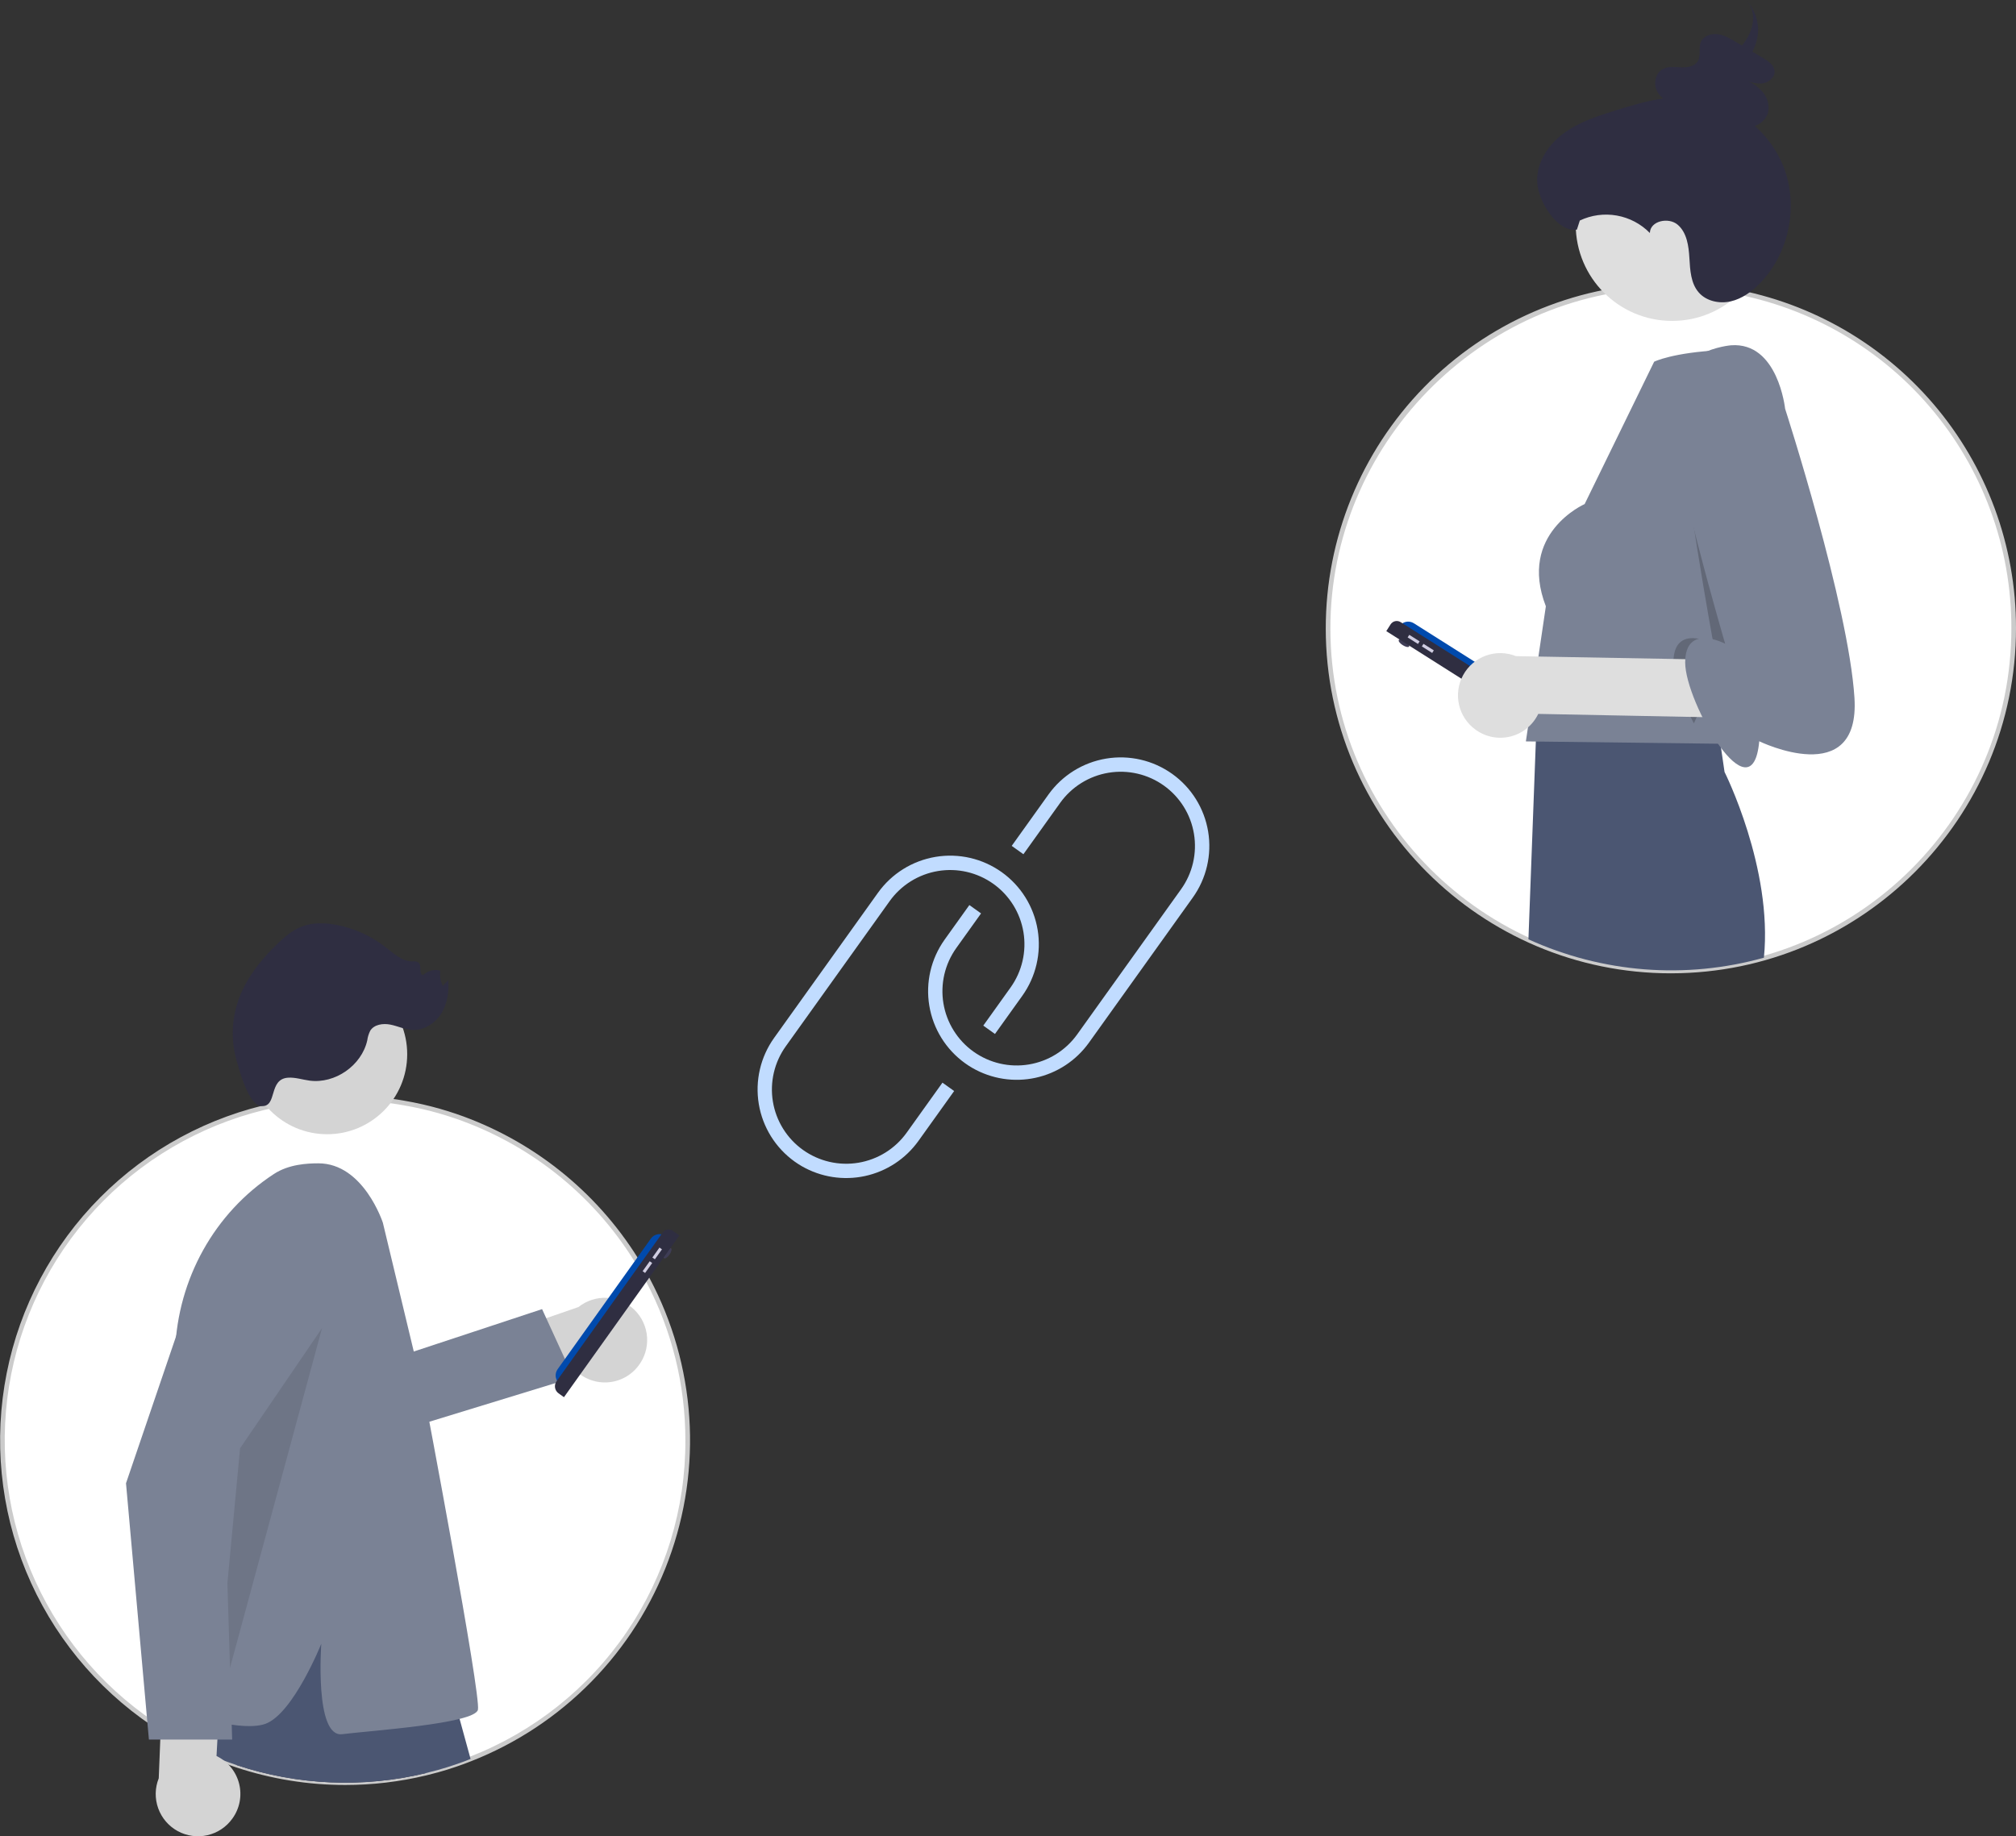 <svg width="247" height="225" viewBox="0 0 247 225" fill="none" xmlns="http://www.w3.org/2000/svg">
<rect x="0" y="0" width="247" height="225" fill="#333333" stroke="none"/>
<g clip-path="url(#clip0)">
<path d="M84.256 176.482C84.258 184.908 81.721 193.139 76.976 200.103C72.232 207.067 65.499 212.442 57.656 215.526C57.04 215.772 56.414 216.002 55.784 216.215C55.081 216.456 54.37 216.677 53.652 216.878C53.153 217.017 52.65 217.147 52.141 217.269C44.487 219.103 36.473 218.761 29.003 216.283C28.416 216.087 27.834 215.877 27.259 215.659C26.485 215.361 25.719 215.041 24.968 214.698C24.911 214.676 24.857 214.65 24.803 214.625C24.509 214.488 24.222 214.352 23.93 214.208H23.927C23.528 214.015 23.132 213.815 22.739 213.607C21.838 213.131 20.956 212.623 20.094 212.085C19.646 211.807 19.205 211.519 18.77 211.22C11.928 206.602 6.601 200.068 3.457 192.436C0.313 184.805 -0.509 176.415 1.096 168.319C2.7 160.223 6.659 152.781 12.476 146.924C18.293 141.067 25.71 137.057 33.797 135.395C34.537 135.242 35.285 135.11 36.04 134.999C36.513 134.925 36.992 134.862 37.471 134.809C37.815 134.769 38.158 134.732 38.506 134.704H38.509C39.442 134.619 40.383 134.566 41.333 134.545C41.464 134.542 41.594 134.539 41.727 134.537C41.801 134.537 41.875 134.534 41.948 134.537H41.951C42.065 134.534 42.178 134.534 42.294 134.534C42.77 134.534 43.247 134.542 43.72 134.559C44.764 134.593 45.796 134.665 46.816 134.775C47.406 134.837 47.987 134.914 48.569 134.999C48.634 135.01 48.702 135.018 48.767 135.03C48.96 135.061 49.156 135.092 49.348 135.126C49.757 135.191 50.162 135.268 50.568 135.35C50.947 135.427 51.325 135.506 51.702 135.591C53.095 135.909 54.471 136.299 55.824 136.762C64.992 139.895 72.797 146.095 77.922 154.315C78.067 154.544 78.209 154.777 78.347 155.012C78.455 155.188 78.557 155.363 78.659 155.542C78.696 155.602 78.73 155.661 78.761 155.721C78.784 155.755 78.801 155.789 78.821 155.823C79.008 156.149 79.189 156.48 79.365 156.812C82.587 162.868 84.266 169.624 84.256 176.482Z" fill="white"/>
<path d="M42.299 218.716C37.75 218.716 33.23 217.985 28.913 216.552C28.357 216.366 27.783 216.161 27.158 215.924C26.37 215.621 25.594 215.296 24.85 214.956C24.801 214.937 24.742 214.909 24.683 214.881C24.401 214.751 24.125 214.62 23.844 214.482L23.804 214.463C23.406 214.272 23.003 214.068 22.607 213.858C21.704 213.381 20.808 212.865 19.944 212.326C19.494 212.047 19.045 211.753 18.61 211.454C11.721 206.804 6.359 200.226 3.194 192.543C0.029 184.86 -0.797 176.414 0.818 168.263C2.434 160.113 6.419 152.62 12.275 146.724C18.132 140.828 25.598 136.791 33.74 135.118C34.482 134.964 35.242 134.83 35.998 134.718C36.446 134.649 36.932 134.584 37.44 134.527C37.785 134.487 38.131 134.45 38.483 134.421C39.418 134.337 40.374 134.283 41.327 134.262L41.797 134.253C41.851 134.252 41.905 134.251 41.959 134.253C42.06 134.25 42.176 134.25 42.294 134.25C42.774 134.25 43.257 134.259 43.73 134.276C44.776 134.31 45.825 134.383 46.847 134.493C47.388 134.55 47.965 134.624 48.61 134.718L48.882 134.761C49.054 134.789 49.227 134.817 49.398 134.847C49.765 134.906 50.156 134.978 50.624 135.072C51.006 135.149 51.385 135.229 51.764 135.315C53.167 135.635 54.553 136.029 55.916 136.493C65.141 139.657 72.996 145.896 78.163 154.165C78.308 154.396 78.451 154.63 78.592 154.868C78.698 155.042 78.802 155.22 78.905 155.402C78.939 155.455 78.974 155.516 79.006 155.577C79.022 155.602 79.036 155.627 79.05 155.652L79.066 155.68C79.244 155.991 79.424 156.317 79.616 156.679C82.405 161.935 84.052 167.72 84.45 173.656C84.848 179.592 83.987 185.545 81.923 191.125C79.86 196.706 76.641 201.787 72.477 206.038C68.313 210.288 63.297 213.611 57.759 215.79C57.159 216.03 56.524 216.264 55.875 216.483C55.172 216.724 54.45 216.949 53.729 217.151C53.23 217.29 52.718 217.422 52.207 217.545C48.962 218.323 45.636 218.716 42.299 218.716ZM23.992 213.925H23.994L24.056 213.954C24.346 214.097 24.63 214.232 24.922 214.367C24.974 214.392 25.022 214.415 25.073 214.435C25.819 214.775 26.585 215.096 27.361 215.395C27.977 215.628 28.543 215.831 29.092 216.014C36.512 218.477 44.473 218.817 52.075 216.993C52.579 216.873 53.084 216.742 53.576 216.605C54.286 216.406 54.998 216.184 55.692 215.947C56.333 215.73 56.958 215.5 57.55 215.263C65.36 212.227 72.066 206.896 76.783 199.973C81.5 193.049 84.007 184.859 83.972 176.482V176.482C83.977 169.67 82.309 162.962 79.115 156.945C78.926 156.588 78.749 156.267 78.575 155.964L78.554 155.927C78.545 155.911 78.536 155.894 78.526 155.878L78.51 155.852C78.482 155.799 78.451 155.745 78.418 155.691C78.312 155.507 78.212 155.334 78.106 155.16C77.966 154.923 77.825 154.693 77.682 154.466C72.585 146.308 64.834 140.151 55.732 137.03C54.389 136.571 53.023 136.183 51.639 135.868C51.264 135.783 50.889 135.704 50.511 135.628C50.052 135.535 49.668 135.464 49.304 135.406C49.131 135.376 48.961 135.348 48.792 135.321L48.52 135.278C47.89 135.186 47.321 135.113 46.787 135.057C45.778 134.948 44.744 134.876 43.711 134.843C43.243 134.826 42.767 134.817 42.294 134.817C42.179 134.818 42.069 134.817 41.958 134.82C41.893 134.818 41.849 134.819 41.804 134.819L41.339 134.829C40.4 134.849 39.456 134.902 38.535 134.986L38.506 134.987C38.184 135.014 37.844 135.051 37.504 135.09C37.003 135.147 36.525 135.21 36.083 135.279C35.336 135.389 34.587 135.522 33.854 135.673C25.822 137.323 18.455 141.306 12.678 147.124C6.9 152.941 2.968 160.333 1.374 168.374C-0.22 176.416 0.596 184.748 3.719 192.328C6.841 199.908 12.133 206.399 18.929 210.986C19.359 211.281 19.801 211.57 20.244 211.844C21.097 212.377 21.981 212.886 22.872 213.357C23.243 213.553 23.62 213.744 23.992 213.925Z" fill="#CBCBCB"/>
<path d="M78.202 167.374C77.744 167.972 77.16 168.462 76.492 168.81C75.824 169.157 75.088 169.355 74.335 169.387C73.583 169.42 72.832 169.287 72.137 168.998C71.441 168.71 70.817 168.272 70.309 167.716L59.238 171.721L55.163 165.589L70.876 160.153C71.867 159.361 73.114 158.961 74.38 159.027C75.646 159.093 76.844 159.621 77.747 160.511C78.65 161.401 79.195 162.591 79.279 163.856C79.363 165.121 78.98 166.373 78.202 167.374Z" fill="#D4D4D4"/>
<path d="M43.608 167.945L66.416 160.408L70.259 168.795L48.995 175.314L43.608 167.945Z" fill="#7A8295"/>
<path d="M52.141 217.269C44.487 219.103 36.473 218.761 29.002 216.283L29.513 211.459L29.986 206.952L37.089 195.974L39.365 192.457L48.747 195.867L49.703 201.89L51.225 211.496L52.141 217.269Z" fill="#2F2E41"/>
<path d="M57.655 215.526C57.04 215.773 56.414 216.002 55.784 216.215C55.081 216.456 54.37 216.677 53.652 216.878C53.153 217.017 52.649 217.147 52.141 217.269C44.487 219.103 36.472 218.761 29.002 216.283C28.415 216.087 27.834 215.878 27.259 215.659C27.337 217.338 27.286 219.02 27.105 220.69C26.286 218.733 25.573 216.732 24.968 214.698C24.925 214.562 24.886 214.426 24.846 214.29C24.647 213.604 24.471 212.95 24.313 212.335C24.131 211.623 23.975 210.963 23.845 210.359C23.326 207.989 23.162 206.524 23.162 206.524L28.705 195.017L29.813 195.144L30.273 195.195L33.051 195.513L37.088 195.975L43.629 196.72L49.703 201.89L55.143 206.524C55.143 206.524 55.597 208.066 56.309 210.62C56.694 211.992 57.151 213.655 57.655 215.526Z" fill="#4B5672"/>
<path d="M40.083 138.978C45.499 138.978 49.89 134.589 49.89 129.174C49.89 123.759 45.499 119.37 40.083 119.37C34.666 119.37 30.275 123.759 30.275 129.174C30.275 134.589 34.666 138.978 40.083 138.978Z" fill="#D4D4D4"/>
<path d="M46.91 149.828C46.91 149.828 44.552 142.544 39.009 142.544C37.623 142.544 35.387 142.659 33.569 143.845C26.249 148.62 21.797 156.736 21.456 165.466L19.751 209.082C19.751 209.082 29.132 212.492 32.543 211.213C35.955 209.934 39.366 201.409 39.366 201.409C39.366 201.409 38.513 212.918 41.924 212.492C45.336 212.066 58.128 211.213 58.554 209.508C58.981 207.803 52.026 171.141 52.026 171.141L46.91 149.828Z" fill="#7A8295"/>
<path d="M35.315 132.049C36.195 131.996 37.054 132.294 37.928 132.41C41.054 132.824 44.306 130.557 44.996 127.481C45.051 127.071 45.173 126.673 45.357 126.303C45.838 125.518 46.934 125.368 47.837 125.549C48.74 125.73 49.597 126.152 50.517 126.2C51.937 126.275 53.3 125.401 54.057 124.197C54.814 122.993 55.028 121.512 54.926 120.094L54.245 120.809C53.969 120.224 53.862 119.573 53.937 118.93C53.576 118.834 53.197 118.832 52.835 118.924C52.473 119.017 52.141 119.201 51.871 119.458C51.271 119.522 51.724 118.345 51.278 117.938C51.061 117.805 50.802 117.757 50.552 117.802C49.275 117.815 48.242 116.838 47.235 116.052C45.491 114.693 43.452 113.763 41.282 113.338C39.84 113.056 38.307 113.011 36.939 113.548C35.816 113.989 34.876 114.792 34.006 115.628C31.864 117.686 29.968 120.105 29.077 122.938C28.353 125.258 28.333 127.741 29.018 130.073C29.377 131.285 30.459 135.432 32.043 135.529C34.033 135.65 32.838 132.197 35.315 132.049Z" fill="#2F2E41"/>
<path opacity="0.1" d="M39.456 162.736L29.413 177.461L26.201 211.664L39.456 162.736Z" fill="black"/>
<path d="M82.02 153.735C82.26 153.398 82.353 153.052 82.226 152.962C82.1 152.872 81.803 153.072 81.562 153.409C81.322 153.746 81.23 154.092 81.356 154.182C81.482 154.272 81.779 154.072 82.02 153.735Z" fill="#3F3D56"/>
<path d="M68.627 169.599C68.344 169.398 68.153 169.091 68.095 168.749C68.038 168.406 68.119 168.054 68.321 167.771L79.743 151.767C79.945 151.484 80.251 151.293 80.594 151.236C80.937 151.178 81.289 151.26 81.572 151.462L68.627 169.599L68.627 169.599Z" fill="#004AAD"/>
<path d="M69.096 171.199L68.435 170.727C68.321 170.647 68.225 170.544 68.151 170.426C68.077 170.308 68.028 170.176 68.004 170.039C67.981 169.901 67.986 169.761 68.017 169.625C68.049 169.489 68.106 169.361 68.187 169.248L81.192 151.026C81.331 150.832 81.54 150.702 81.774 150.663C82.008 150.623 82.249 150.679 82.442 150.817L83.237 151.384L69.096 171.199H69.096Z" fill="#2F2E41"/>
<path d="M80.8 152.866L79.929 154.085L80.234 154.302L81.105 153.083L80.8 152.866Z" fill="#D0CDE1"/>
<path d="M79.603 154.542L78.733 155.761L79.038 155.979L79.908 154.759L79.603 154.542Z" fill="#D0CDE1"/>
<path d="M28.481 222.82C28.921 222.209 29.222 221.509 29.362 220.769C29.502 220.029 29.478 219.268 29.292 218.538C29.106 217.808 28.762 217.129 28.284 216.546C27.807 215.964 27.207 215.493 26.528 215.168L27.164 203.415L20.114 201.287L19.449 217.896C18.977 219.073 18.954 220.382 19.383 221.575C19.812 222.768 20.664 223.762 21.777 224.369C22.891 224.976 24.188 225.153 25.424 224.868C26.659 224.582 27.747 223.854 28.481 222.82H28.481Z" fill="#D4D4D4"/>
<path d="M28.444 213.153H18.245L15.438 181.747L15.448 181.718L24.994 153.691C25.33 152.704 25.868 151.798 26.574 151.031C27.279 150.263 28.137 149.651 29.093 149.233C30.048 148.815 31.08 148.6 32.123 148.603C33.165 148.606 34.196 148.825 35.149 149.248C36.103 149.671 36.957 150.287 37.659 151.058C38.361 151.83 38.894 152.738 39.226 153.727C39.557 154.715 39.678 155.762 39.583 156.8C39.487 157.838 39.176 158.845 38.67 159.756L27.437 179.979L28.444 213.153Z" fill="#7A8295"/>
<path d="M246.716 76.952C246.724 85.219 244.291 93.304 239.721 100.194C235.152 107.083 228.649 112.472 221.029 115.682C213.409 118.893 205.011 119.784 196.886 118.243C188.762 116.702 181.273 112.797 175.36 107.019C169.446 101.241 165.37 93.847 163.642 85.762C161.915 77.678 162.613 69.264 165.65 61.575C168.686 53.885 173.925 47.263 180.711 42.538C187.496 37.814 195.526 35.196 203.793 35.015C203.924 35.012 204.054 35.009 204.187 35.006C204.375 35.003 204.564 35.003 204.754 35.003C205.231 35.003 205.707 35.012 206.181 35.029C207.224 35.063 208.256 35.135 209.277 35.244C209.866 35.307 210.448 35.383 211.029 35.468C211.094 35.48 211.162 35.488 211.227 35.499C213.626 35.869 215.987 36.449 218.284 37.231C226.577 40.058 233.777 45.408 238.875 52.531C243.974 59.654 246.716 68.193 246.716 76.952Z" fill="white"/>
<path d="M204.715 119.262C181.418 119.263 162.454 100.326 162.432 77.031C162.422 65.974 166.746 55.353 174.476 47.446C182.207 39.538 192.729 34.974 203.787 34.731L204.181 34.722C204.849 34.712 205.529 34.721 206.191 34.745C207.235 34.779 208.284 34.852 209.307 34.962C209.849 35.019 210.425 35.093 211.07 35.187L211.276 35.219C221.234 36.765 230.31 41.823 236.863 49.477C243.415 57.131 247.011 66.877 247 76.951V76.951C247.022 100.259 228.071 119.239 204.756 119.261L204.715 119.262ZM204.75 35.286C204.563 35.286 204.376 35.286 204.192 35.289L203.8 35.297C181.281 35.792 162.978 54.514 162.999 77.03C163.021 100.012 181.732 118.694 204.715 118.695H204.755C227.758 118.673 246.454 99.947 246.433 76.952V76.951C246.444 67.011 242.896 57.396 236.43 49.844C229.965 42.292 221.01 37.303 211.184 35.779L210.98 35.747C210.351 35.655 209.781 35.582 209.247 35.526C208.237 35.417 207.203 35.345 206.171 35.312C205.704 35.295 205.227 35.286 204.754 35.286H204.75Z" fill="#CBCBCB"/>
<path d="M172.646 79.216C172.729 79.085 172.513 78.8 172.164 78.579C171.814 78.357 171.464 78.284 171.381 78.415C171.298 78.546 171.514 78.832 171.863 79.053C172.213 79.274 172.563 79.347 172.646 79.216Z" fill="#3F3D56"/>
<path d="M171.42 76.777C171.512 76.632 171.632 76.506 171.773 76.407C171.913 76.308 172.072 76.237 172.24 76.2C172.408 76.162 172.582 76.158 172.752 76.187C172.921 76.217 173.084 76.279 173.229 76.371L189.844 86.889C189.989 86.981 190.115 87.101 190.214 87.242C190.314 87.383 190.384 87.542 190.422 87.71C190.459 87.877 190.464 88.051 190.434 88.221C190.405 88.39 190.342 88.552 190.25 88.698L171.42 76.777V76.777Z" fill="#004AAD"/>
<path d="M169.848 77.334L170.371 76.509C170.498 76.308 170.7 76.166 170.932 76.114C171.164 76.062 171.407 76.104 171.607 76.231L190.525 88.207C190.643 88.281 190.745 88.379 190.825 88.492C190.905 88.606 190.962 88.735 190.993 88.871C191.023 89.007 191.027 89.147 191.003 89.284C190.979 89.422 190.928 89.553 190.854 89.671L190.419 90.356L169.848 77.334H169.848Z" fill="#2F2E41"/>
<path d="M172.665 77.787L172.464 78.103L173.73 78.905L173.931 78.588L172.665 77.787Z" fill="#D0CDE1"/>
<path d="M174.405 78.889L174.205 79.206L175.471 80.007L175.671 79.691L174.405 78.889Z" fill="#D0CDE1"/>
<path d="M204.867 39.321C211.389 39.321 216.676 34.036 216.676 27.516C216.676 20.995 211.389 15.71 204.867 15.71C198.345 15.71 193.057 20.995 193.057 27.516C193.057 34.036 198.345 39.321 204.867 39.321Z" fill="#DEDEDE"/>
<path d="M216.113 117.347C206.532 120.022 196.313 119.224 187.264 115.094L188.171 90.86L188.239 88.975L188.265 88.363L188.296 87.462L188.319 86.886C188.319 86.886 188.355 86.883 188.426 86.88C188.619 86.866 189.064 86.835 189.702 86.798C190.442 86.756 191.437 86.702 192.597 86.654C192.872 86.642 193.156 86.631 193.448 86.617C199.555 86.39 209.093 86.342 210.354 88.181L210.513 89.264L210.768 91.013L211.29 94.587C211.29 94.587 217.221 106.378 216.113 117.347Z" fill="#4B5672"/>
<path d="M219.111 56.226L216.785 77.705L212.355 87.501L210.713 91.133L186.95 90.845L189.398 74.289C185.942 65.362 194.151 61.763 194.151 61.763L202.666 44.322C202.666 44.322 204.934 43.188 210.857 42.903C216.363 42.637 212.023 43.471 212.023 43.471C219.223 42.752 219.111 56.226 219.111 56.226Z" fill="#7A8295"/>
<path opacity="0.2" d="M211.965 78.838L207.535 88.634C206.112 85.974 205.029 82.96 205.029 81.181C205.029 76.286 209.926 78.877 209.926 78.877C209.926 78.877 205.965 57.209 205.965 50.731C205.965 46.427 209.554 65.525 211.965 78.838Z" fill="black"/>
<path d="M218.477 20.323C217.709 18.449 216.52 16.776 215.003 15.433C215.625 15.225 216.145 14.787 216.456 14.21C216.911 13.31 216.67 12.182 216.052 11.377C215.488 10.697 214.76 10.173 213.936 9.855C214.539 10.13 215.2 10.257 215.862 10.226C216.666 10.142 217.469 9.512 217.421 8.73C217.376 7.985 216.643 7.482 215.985 7.093C215.558 6.841 215.131 6.589 214.705 6.337C214.831 6.092 214.943 5.839 215.038 5.58C215.406 4.64 215.495 3.613 215.294 2.623C215.092 1.633 214.609 0.722 213.903 0C215.3 1.422 214.943 3.623 213.563 5.409C213.518 5.467 213.47 5.523 213.424 5.58C213.151 5.418 212.877 5.257 212.603 5.095C211.921 4.692 211.212 4.279 210.419 4.184C209.627 4.089 208.724 4.403 208.401 5.109C208.054 5.866 208.448 6.831 207.997 7.534C207.602 8.148 206.74 8.279 205.993 8.25C205.245 8.221 204.451 8.103 203.786 8.433C202.862 8.892 202.559 10.134 202.97 11.061C203.153 11.455 203.425 11.802 203.765 12.072C201.787 12.348 199.839 12.936 197.925 13.533C195.668 14.237 193.368 14.985 191.482 16.41C189.595 17.835 188.166 20.085 188.346 22.442C188.525 24.799 190.868 28.512 193.202 28.135L193.558 27.023C194.969 26.352 196.555 26.139 198.094 26.412C199.633 26.686 201.048 27.433 202.142 28.549C202.169 27.065 204.429 26.572 205.555 27.539C206.681 28.507 206.898 30.142 206.985 31.624C207.072 33.106 207.155 34.719 208.132 35.838C209.069 36.911 210.665 37.244 212.054 36.924C213.442 36.604 214.643 35.724 215.637 34.703C219.245 31.001 220.407 25.118 218.477 20.323Z" fill="#2F2E41"/>
<path d="M180.81 89.427C181.422 89.867 182.122 90.168 182.862 90.308C183.602 90.448 184.364 90.424 185.094 90.238C185.824 90.051 186.504 89.707 187.086 89.23C187.669 88.753 188.139 88.154 188.465 87.475L220.635 88.111L222.764 81.063L185.736 80.398C184.559 79.926 183.249 79.903 182.056 80.332C180.863 80.761 179.868 81.613 179.261 82.725C178.654 83.838 178.476 85.135 178.762 86.371C179.047 87.606 179.776 88.693 180.81 89.427V89.427Z" fill="#DEDEDE"/>
<path d="M212.086 42.309C212.086 42.309 204.597 42.884 204.597 49.363C204.597 55.842 211.366 78.877 211.366 78.877C211.366 78.877 206.469 76.286 206.469 81.181C206.469 86.076 214.678 100.329 215.542 90.827C215.542 90.827 227.928 96.874 227.208 85.5C226.488 74.126 218.711 50.083 218.711 50.083C218.711 50.083 217.847 41.877 212.086 42.309Z" fill="#7A8295"/>
<path d="M119.138 130.858C118.835 130.683 118.539 130.493 118.251 130.286C115.909 128.61 114.329 126.072 113.858 123.231C113.387 120.39 114.062 117.477 115.737 115.132L118.766 110.898L120.199 111.922L117.17 116.156C116.473 117.128 115.975 118.229 115.703 119.393C115.432 120.558 115.393 121.765 115.588 122.944C115.783 124.124 116.209 125.253 116.842 126.268C117.474 127.283 118.3 128.163 119.273 128.858C120.246 129.553 121.347 130.049 122.512 130.319C123.678 130.589 124.885 130.626 126.065 130.429C127.246 130.232 128.376 129.805 129.391 129.172C130.406 128.538 131.287 127.711 131.983 126.738L144.706 108.957C145.402 107.984 145.9 106.884 146.17 105.72C146.441 104.555 146.48 103.349 146.284 102.17C146.089 100.991 145.663 99.862 145.03 98.848C144.398 97.833 143.572 96.954 142.599 96.259C141.627 95.564 140.527 95.068 139.362 94.798C138.197 94.528 136.99 94.49 135.81 94.687C134.63 94.883 133.5 95.31 132.485 95.943C131.47 96.576 130.589 97.402 129.893 98.374L125.388 104.67L123.955 103.646L128.46 97.35C130.138 95.007 132.678 93.425 135.522 92.952C138.365 92.479 141.279 93.154 143.623 94.829C145.967 96.503 147.549 99.04 148.021 101.882C148.492 104.723 147.816 107.636 146.139 109.981L133.416 127.762C131.844 129.958 129.512 131.491 126.872 132.064C124.233 132.636 121.476 132.206 119.138 130.858Z" fill="#C1DCFF"/>
<path d="M98.235 142.894C97.937 142.721 97.645 142.533 97.359 142.329C95.017 140.652 93.437 138.114 92.966 135.273C92.494 132.432 93.17 129.519 94.844 127.174L107.568 109.393C109.245 107.048 111.786 105.465 114.63 104.992C117.474 104.518 120.388 105.193 122.733 106.868C125.077 108.543 126.659 111.081 127.131 113.923C127.602 116.765 126.924 119.679 125.247 122.023L121.904 126.694L120.471 125.67L123.814 120.999C124.51 120.026 125.007 118.926 125.278 117.762C125.549 116.597 125.588 115.391 125.392 114.212C125.196 113.033 124.77 111.904 124.138 110.89C123.506 109.876 122.68 108.996 121.707 108.301C120.734 107.606 119.634 107.11 118.469 106.84C117.304 106.57 116.098 106.533 114.918 106.729C113.738 106.926 112.608 107.352 111.593 107.985C110.578 108.618 109.697 109.444 109.001 110.417L96.277 128.198C95.581 129.171 95.082 130.271 94.811 131.436C94.54 132.6 94.5 133.807 94.696 134.987C94.891 136.166 95.317 137.295 95.95 138.31C96.582 139.325 97.408 140.205 98.381 140.9C99.354 141.595 100.455 142.091 101.62 142.361C102.786 142.631 103.993 142.668 105.173 142.471C106.353 142.275 107.483 141.847 108.499 141.214C109.514 140.581 110.395 139.754 111.09 138.78L115.47 132.66L116.903 133.684L112.523 139.804C110.948 141.999 108.614 143.531 105.973 144.102C103.332 144.673 100.574 144.242 98.235 142.894Z" fill="#C1DCFF"/>
</g>
<defs>
<clipPath id="clip0">
<rect width="247" height="225" fill="white"/>
</clipPath>
</defs>
</svg>
